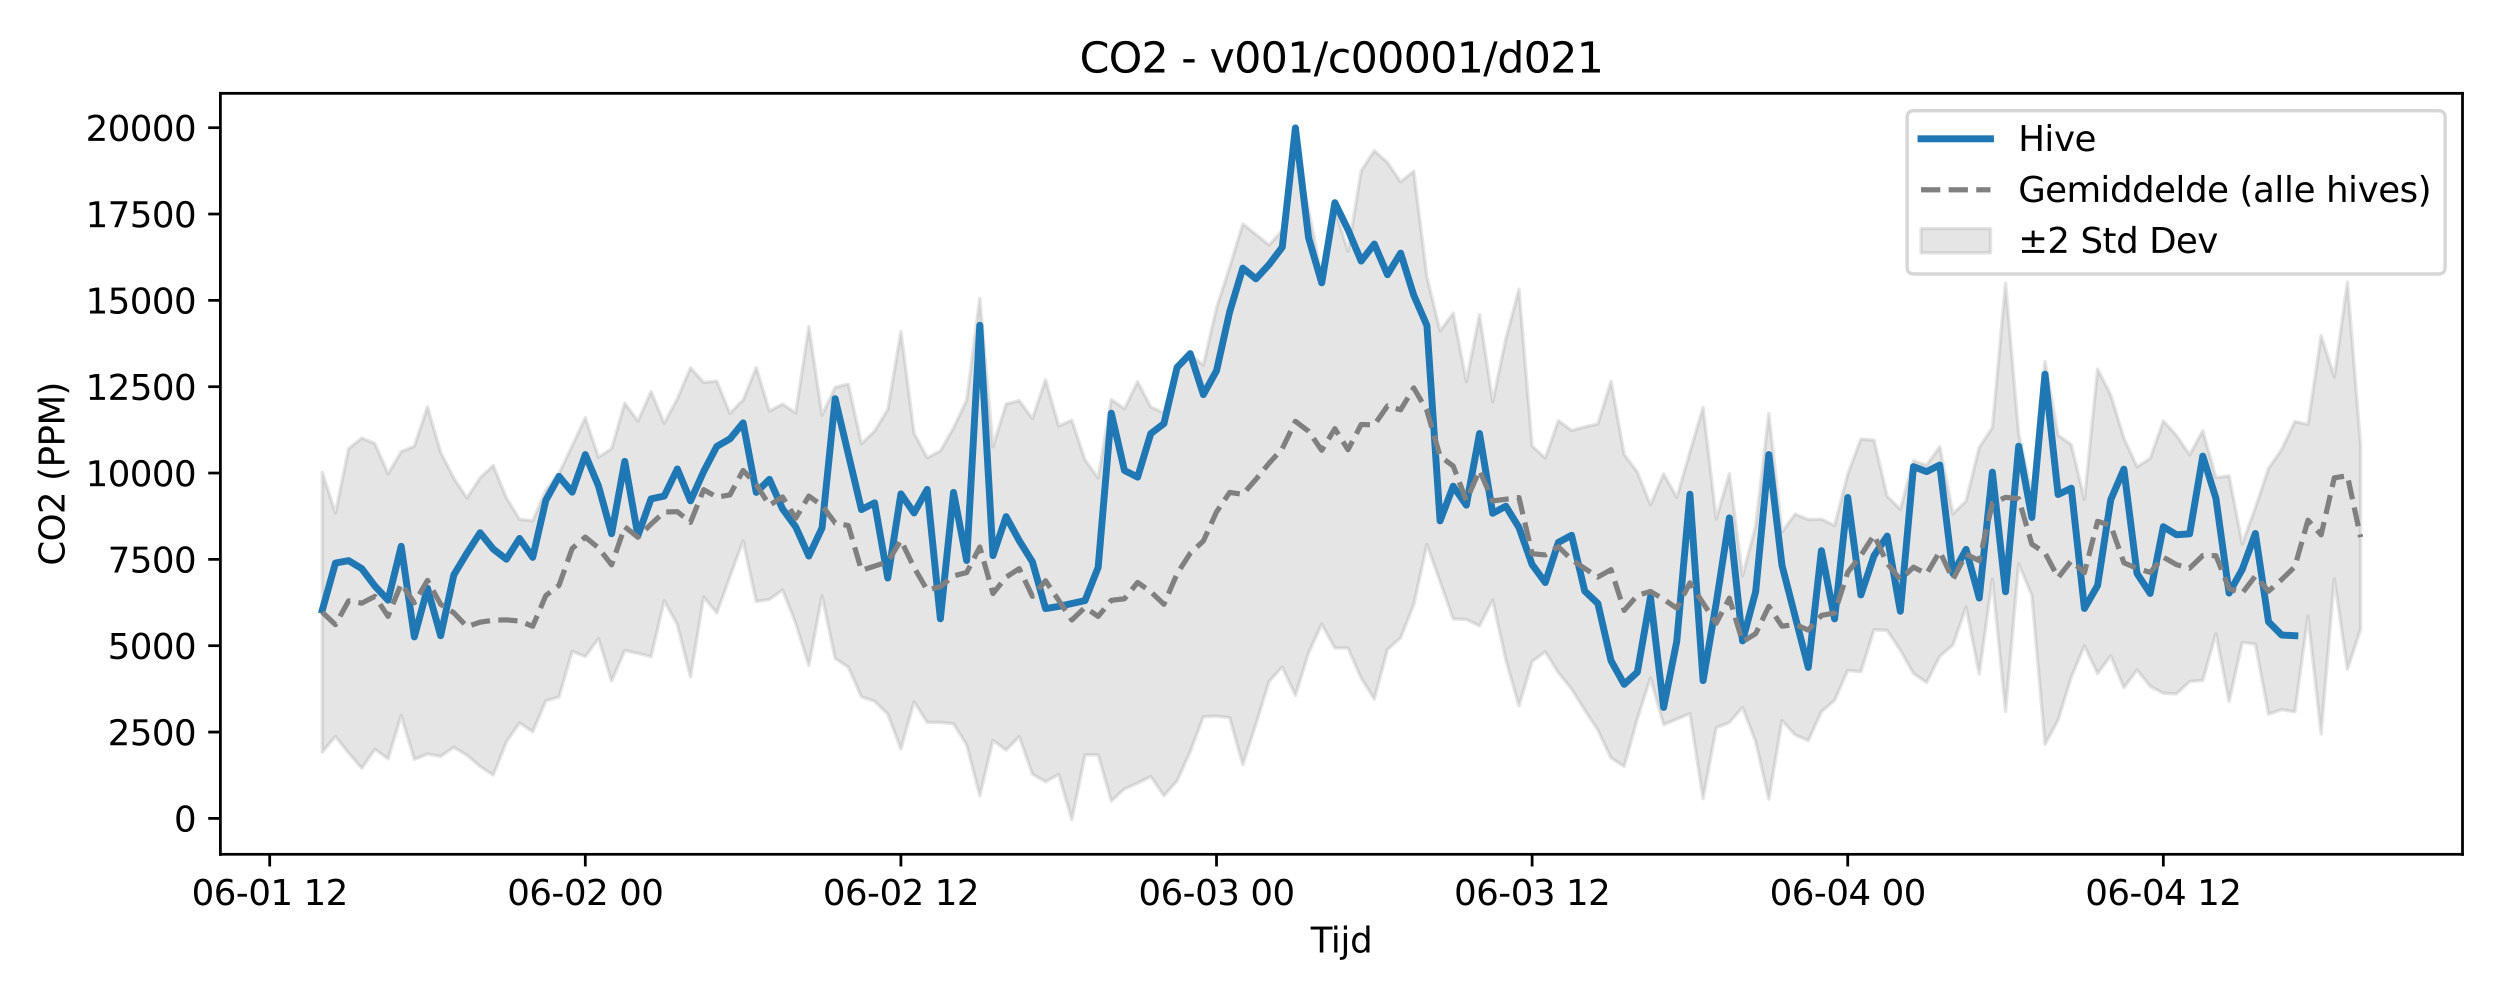 <?xml version="1.0" encoding="utf-8" standalone="no"?>
<!DOCTYPE svg PUBLIC "-//W3C//DTD SVG 1.1//EN"
  "http://www.w3.org/Graphics/SVG/1.1/DTD/svg11.dtd">
<svg xmlns:xlink="http://www.w3.org/1999/xlink" width="720pt" height="288pt" viewBox="0 0 720 288" xmlns="http://www.w3.org/2000/svg" version="1.1">
 <defs>
  <style type="text/css">*{stroke-linejoin: round; stroke-linecap: butt}</style>
 </defs>
 <g id="figure_1">
  <g id="patch_1">
   <path d="M 0 288 
L 720 288 
L 720 0 
L 0 0 
z
" style="fill: #ffffff"/>
  </g>
  <g id="axes_1">
   <g id="patch_2">
    <path d="M 63.47 246.04 
L 709.2 246.04 
L 709.2 26.88 
L 63.47 26.88 
z
" style="fill: #ffffff"/>
   </g>
   <g id="FillBetweenPolyCollection_1">
    <defs>
     <path id="ma0ffe76c11" d="M 92.821 -151.961 
L 92.821 -71.397 
L 96.609 -75.898 
L 100.396 -71.142 
L 104.183 -66.724 
L 107.97 -72.209 
L 111.758 -69.462 
L 115.545 -81.914 
L 119.332 -69.297 
L 123.12 -70.855 
L 126.907 -70.158 
L 130.694 -72.765 
L 134.481 -70.497 
L 138.269 -67.267 
L 142.056 -64.779 
L 145.843 -74.324 
L 149.63 -79.817 
L 153.418 -77.242 
L 157.205 -86.168 
L 160.992 -87.24 
L 164.78 -100.443 
L 168.567 -98.91 
L 172.354 -104.083 
L 176.141 -91.863 
L 179.929 -100.65 
L 183.716 -99.838 
L 187.503 -98.889 
L 191.29 -114.967 
L 195.078 -108.079 
L 198.865 -93.051 
L 202.652 -116.048 
L 206.44 -111.452 
L 210.227 -121.946 
L 214.014 -132.221 
L 217.801 -114.785 
L 221.589 -115.34 
L 225.376 -118.116 
L 229.163 -108.481 
L 232.95 -96.295 
L 236.738 -116.416 
L 240.525 -98.344 
L 244.312 -95.873 
L 248.1 -87.3 
L 251.887 -86.034 
L 255.674 -82.341 
L 259.461 -72.299 
L 263.249 -85.9 
L 267.036 -79.968 
L 270.823 -79.944 
L 274.61 -79.55 
L 278.398 -73.459 
L 282.185 -58.83 
L 285.972 -74.75 
L 289.76 -71.967 
L 293.547 -75.853 
L 297.334 -65.052 
L 301.121 -62.847 
L 304.909 -64.97 
L 308.696 -51.922 
L 312.483 -70.593 
L 316.27 -70.582 
L 320.058 -57.301 
L 323.845 -60.8 
L 327.632 -62.443 
L 331.42 -64.38 
L 335.207 -58.839 
L 338.994 -63.106 
L 342.781 -71.505 
L 346.569 -81.553 
L 350.356 -81.762 
L 354.143 -81.31 
L 357.93 -67.755 
L 361.718 -79.455 
L 365.505 -91.754 
L 369.292 -95.891 
L 373.08 -87.722 
L 376.867 -99.957 
L 380.654 -108.233 
L 384.441 -101.363 
L 388.229 -101.342 
L 392.016 -92.684 
L 395.803 -86.697 
L 399.59 -100.947 
L 403.378 -104.306 
L 407.165 -113.845 
L 410.952 -131.186 
L 414.74 -120.507 
L 418.527 -109.723 
L 422.314 -109.598 
L 426.101 -107.746 
L 429.889 -115.176 
L 433.676 -97.993 
L 437.463 -84.719 
L 441.25 -97.469 
L 445.038 -100.29 
L 448.825 -94.214 
L 452.612 -89.571 
L 456.4 -83.487 
L 460.187 -77.73 
L 463.974 -69.703 
L 467.761 -67.267 
L 471.549 -80.993 
L 475.336 -92.698 
L 479.123 -79.308 
L 482.91 -80.885 
L 486.698 -82.46 
L 490.485 -57.994 
L 494.272 -78.438 
L 498.06 -79.906 
L 501.847 -84.242 
L 505.634 -74.413 
L 509.421 -57.852 
L 513.209 -80.48 
L 516.996 -76.336 
L 520.783 -74.722 
L 524.57 -83.032 
L 528.358 -86.29 
L 532.145 -94.89 
L 535.932 -94.548 
L 539.72 -106.598 
L 543.507 -106.467 
L 547.294 -100.741 
L 551.081 -94.017 
L 554.869 -91.441 
L 558.656 -98.991 
L 562.443 -102.235 
L 566.23 -113.088 
L 570.018 -93.9 
L 573.805 -121.214 
L 577.592 -83.097 
L 581.38 -125.61 
L 585.167 -116.553 
L 588.954 -73.64 
L 592.741 -80.612 
L 596.529 -93.029 
L 600.316 -101.997 
L 604.103 -94.023 
L 607.89 -99.129 
L 611.678 -89.957 
L 615.465 -95.064 
L 619.252 -90.349 
L 623.04 -88.322 
L 626.827 -88.158 
L 630.614 -91.718 
L 634.401 -92.061 
L 638.189 -105.477 
L 641.976 -85.975 
L 645.763 -102.986 
L 649.55 -102.455 
L 653.338 -82.354 
L 657.125 -83.633 
L 660.912 -82.972 
L 664.7 -110.586 
L 668.487 -76.616 
L 672.274 -121.299 
L 676.061 -95.219 
L 679.849 -106.763 
L 679.849 -159.837 
L 679.849 -159.837 
L 676.061 -206.768 
L 672.274 -179.465 
L 668.487 -191.315 
L 664.7 -165.762 
L 660.912 -166.582 
L 657.125 -158.568 
L 653.338 -153.098 
L 649.55 -141.811 
L 645.763 -131.373 
L 641.976 -150.957 
L 638.189 -150.445 
L 634.401 -163.964 
L 630.614 -157.011 
L 626.827 -162.605 
L 623.04 -166.756 
L 619.252 -155.975 
L 615.465 -153.553 
L 611.678 -161.883 
L 607.89 -174.249 
L 604.103 -181.692 
L 600.316 -144.164 
L 596.529 -159.934 
L 592.741 -162.67 
L 588.954 -183.915 
L 585.167 -146.016 
L 581.38 -163.141 
L 577.592 -206.437 
L 573.805 -164.882 
L 570.018 -159.148 
L 566.23 -143.717 
L 562.443 -140.034 
L 558.656 -159.352 
L 554.869 -154.061 
L 551.081 -155.289 
L 547.294 -141.361 
L 543.507 -145.081 
L 539.72 -161.23 
L 535.932 -161.542 
L 532.145 -151.446 
L 528.358 -136.641 
L 524.57 -138.5 
L 520.783 -138.369 
L 516.996 -139.965 
L 513.209 -134.833 
L 509.421 -168.879 
L 505.634 -136.61 
L 501.847 -122.125 
L 498.06 -151.551 
L 494.272 -138.607 
L 490.485 -170.684 
L 486.698 -157.788 
L 482.91 -144.764 
L 479.123 -151.538 
L 475.336 -142.605 
L 471.549 -152.057 
L 467.761 -157.145 
L 463.974 -178.179 
L 460.187 -165.894 
L 456.4 -165.059 
L 452.612 -164.031 
L 448.825 -166.886 
L 445.038 -156.085 
L 441.25 -159.582 
L 437.463 -204.687 
L 433.676 -190.388 
L 429.889 -172.301 
L 426.101 -197.388 
L 422.314 -178.105 
L 418.527 -197.814 
L 414.74 -192.677 
L 410.952 -208.274 
L 407.165 -238.7 
L 403.378 -235.642 
L 399.59 -241.219 
L 395.803 -244.584 
L 392.016 -238.794 
L 388.229 -215.61 
L 384.441 -227.721 
L 380.654 -208.386 
L 376.867 -227.649 
L 373.08 -245.606 
L 369.292 -221.67 
L 365.505 -217.438 
L 361.718 -220.491 
L 357.93 -223.511 
L 354.143 -211.056 
L 350.356 -199.365 
L 346.569 -182.833 
L 342.781 -185.805 
L 338.994 -182.407 
L 335.207 -169.086 
L 331.42 -170.809 
L 327.632 -178.085 
L 323.845 -170.284 
L 320.058 -172.922 
L 316.27 -150.357 
L 312.483 -155.556 
L 308.696 -166.971 
L 304.909 -165.318 
L 301.121 -178.646 
L 297.334 -167.464 
L 293.547 -172.612 
L 289.76 -171.626 
L 285.972 -159.367 
L 282.185 -202.087 
L 278.398 -172.755 
L 274.61 -164.746 
L 270.823 -158.124 
L 267.036 -156.163 
L 263.249 -163.249 
L 259.461 -192.484 
L 255.674 -170.054 
L 251.887 -163.88 
L 248.1 -160.179 
L 244.312 -177.398 
L 240.525 -176.446 
L 236.738 -168.419 
L 232.95 -193.973 
L 229.163 -169.059 
L 225.376 -171.634 
L 221.589 -169.63 
L 217.801 -182.153 
L 214.014 -172.813 
L 210.227 -168.974 
L 206.44 -178.228 
L 202.652 -177.9 
L 198.865 -182.087 
L 195.078 -173.212 
L 191.29 -166.12 
L 187.503 -175.225 
L 183.716 -166.739 
L 179.929 -171.931 
L 176.141 -158.77 
L 172.354 -156.348 
L 168.567 -167.714 
L 164.78 -159.605 
L 160.992 -151.603 
L 157.205 -146.786 
L 153.418 -138.024 
L 149.63 -138.442 
L 145.843 -144.632 
L 142.056 -153.957 
L 138.269 -150.373 
L 134.481 -144.553 
L 130.694 -150.299 
L 126.907 -157.76 
L 123.12 -170.825 
L 119.332 -159.513 
L 115.545 -157.93 
L 111.758 -151.538 
L 107.97 -160.269 
L 104.183 -161.853 
L 100.396 -158.771 
L 96.609 -140.289 
L 92.821 -151.961 
z
" style="stroke: #808080; stroke-opacity: 0.2"/>
    </defs>
    <g clip-path="url(#pcea29f4a1c)">
     <use xlink:href="#ma0ffe76c11" x="0" y="288" style="fill: #808080; fill-opacity: 0.2; stroke: #808080; stroke-opacity: 0.2"/>
    </g>
   </g>
   <g id="matplotlib.axis_1">
    <g id="xtick_1">
     <g id="line2d_1">
      <defs>
       <path id="m827a735cc2" d="M 0 0 
L 0 3.5 
" style="stroke: #000000; stroke-width: 0.8"/>
      </defs>
      <g>
       <use xlink:href="#m827a735cc2" x="77.672" y="246.04" style="stroke: #000000; stroke-width: 0.8"/>
      </g>
     </g>
     <g id="text_1">
      <!-- 06-01 12 -->
      <g transform="translate(55.192 260.638) scale(0.1 -0.1)">
       <defs>
        <path id="DejaVuSans-30" d="M 2034 4250 
Q 1547 4250 1301 3770 
Q 1056 3291 1056 2328 
Q 1056 1369 1301 889 
Q 1547 409 2034 409 
Q 2525 409 2770 889 
Q 3016 1369 3016 2328 
Q 3016 3291 2770 3770 
Q 2525 4250 2034 4250 
z
M 2034 4750 
Q 2819 4750 3233 4129 
Q 3647 3509 3647 2328 
Q 3647 1150 3233 529 
Q 2819 -91 2034 -91 
Q 1250 -91 836 529 
Q 422 1150 422 2328 
Q 422 3509 836 4129 
Q 1250 4750 2034 4750 
z
" transform="scale(0.016)"/>
        <path id="DejaVuSans-36" d="M 2113 2584 
Q 1688 2584 1439 2293 
Q 1191 2003 1191 1497 
Q 1191 994 1439 701 
Q 1688 409 2113 409 
Q 2538 409 2786 701 
Q 3034 994 3034 1497 
Q 3034 2003 2786 2293 
Q 2538 2584 2113 2584 
z
M 3366 4563 
L 3366 3988 
Q 3128 4100 2886 4159 
Q 2644 4219 2406 4219 
Q 1781 4219 1451 3797 
Q 1122 3375 1075 2522 
Q 1259 2794 1537 2939 
Q 1816 3084 2150 3084 
Q 2853 3084 3261 2657 
Q 3669 2231 3669 1497 
Q 3669 778 3244 343 
Q 2819 -91 2113 -91 
Q 1303 -91 875 529 
Q 447 1150 447 2328 
Q 447 3434 972 4092 
Q 1497 4750 2381 4750 
Q 2619 4750 2861 4703 
Q 3103 4656 3366 4563 
z
" transform="scale(0.016)"/>
        <path id="DejaVuSans-2d" d="M 313 2009 
L 1997 2009 
L 1997 1497 
L 313 1497 
L 313 2009 
z
" transform="scale(0.016)"/>
        <path id="DejaVuSans-31" d="M 794 531 
L 1825 531 
L 1825 4091 
L 703 3866 
L 703 4441 
L 1819 4666 
L 2450 4666 
L 2450 531 
L 3481 531 
L 3481 0 
L 794 0 
L 794 531 
z
" transform="scale(0.016)"/>
        <path id="DejaVuSans-20" transform="scale(0.016)"/>
        <path id="DejaVuSans-32" d="M 1228 531 
L 3431 531 
L 3431 0 
L 469 0 
L 469 531 
Q 828 903 1448 1529 
Q 2069 2156 2228 2338 
Q 2531 2678 2651 2914 
Q 2772 3150 2772 3378 
Q 2772 3750 2511 3984 
Q 2250 4219 1831 4219 
Q 1534 4219 1204 4116 
Q 875 4013 500 3803 
L 500 4441 
Q 881 4594 1212 4672 
Q 1544 4750 1819 4750 
Q 2544 4750 2975 4387 
Q 3406 4025 3406 3419 
Q 3406 3131 3298 2873 
Q 3191 2616 2906 2266 
Q 2828 2175 2409 1742 
Q 1991 1309 1228 531 
z
" transform="scale(0.016)"/>
       </defs>
       <use xlink:href="#DejaVuSans-30"/>
       <use xlink:href="#DejaVuSans-36" transform="translate(63.623 0)"/>
       <use xlink:href="#DejaVuSans-2d" transform="translate(127.246 0)"/>
       <use xlink:href="#DejaVuSans-30" transform="translate(163.33 0)"/>
       <use xlink:href="#DejaVuSans-31" transform="translate(226.953 0)"/>
       <use xlink:href="#DejaVuSans-20" transform="translate(290.576 0)"/>
       <use xlink:href="#DejaVuSans-31" transform="translate(322.363 0)"/>
       <use xlink:href="#DejaVuSans-32" transform="translate(385.986 0)"/>
      </g>
     </g>
    </g>
    <g id="xtick_2">
     <g id="line2d_2">
      <g>
       <use xlink:href="#m827a735cc2" x="168.567" y="246.04" style="stroke: #000000; stroke-width: 0.8"/>
      </g>
     </g>
     <g id="text_2">
      <!-- 06-02 00 -->
      <g transform="translate(146.086 260.638) scale(0.1 -0.1)">
       <use xlink:href="#DejaVuSans-30"/>
       <use xlink:href="#DejaVuSans-36" transform="translate(63.623 0)"/>
       <use xlink:href="#DejaVuSans-2d" transform="translate(127.246 0)"/>
       <use xlink:href="#DejaVuSans-30" transform="translate(163.33 0)"/>
       <use xlink:href="#DejaVuSans-32" transform="translate(226.953 0)"/>
       <use xlink:href="#DejaVuSans-20" transform="translate(290.576 0)"/>
       <use xlink:href="#DejaVuSans-30" transform="translate(322.363 0)"/>
       <use xlink:href="#DejaVuSans-30" transform="translate(385.986 0)"/>
      </g>
     </g>
    </g>
    <g id="xtick_3">
     <g id="line2d_3">
      <g>
       <use xlink:href="#m827a735cc2" x="259.461" y="246.04" style="stroke: #000000; stroke-width: 0.8"/>
      </g>
     </g>
     <g id="text_3">
      <!-- 06-02 12 -->
      <g transform="translate(236.981 260.638) scale(0.1 -0.1)">
       <use xlink:href="#DejaVuSans-30"/>
       <use xlink:href="#DejaVuSans-36" transform="translate(63.623 0)"/>
       <use xlink:href="#DejaVuSans-2d" transform="translate(127.246 0)"/>
       <use xlink:href="#DejaVuSans-30" transform="translate(163.33 0)"/>
       <use xlink:href="#DejaVuSans-32" transform="translate(226.953 0)"/>
       <use xlink:href="#DejaVuSans-20" transform="translate(290.576 0)"/>
       <use xlink:href="#DejaVuSans-31" transform="translate(322.363 0)"/>
       <use xlink:href="#DejaVuSans-32" transform="translate(385.986 0)"/>
      </g>
     </g>
    </g>
    <g id="xtick_4">
     <g id="line2d_4">
      <g>
       <use xlink:href="#m827a735cc2" x="350.356" y="246.04" style="stroke: #000000; stroke-width: 0.8"/>
      </g>
     </g>
     <g id="text_4">
      <!-- 06-03 00 -->
      <g transform="translate(327.875 260.638) scale(0.1 -0.1)">
       <defs>
        <path id="DejaVuSans-33" d="M 2597 2516 
Q 3050 2419 3304 2112 
Q 3559 1806 3559 1356 
Q 3559 666 3084 287 
Q 2609 -91 1734 -91 
Q 1441 -91 1130 -33 
Q 819 25 488 141 
L 488 750 
Q 750 597 1062 519 
Q 1375 441 1716 441 
Q 2309 441 2620 675 
Q 2931 909 2931 1356 
Q 2931 1769 2642 2001 
Q 2353 2234 1838 2234 
L 1294 2234 
L 1294 2753 
L 1863 2753 
Q 2328 2753 2575 2939 
Q 2822 3125 2822 3475 
Q 2822 3834 2567 4026 
Q 2313 4219 1838 4219 
Q 1578 4219 1281 4162 
Q 984 4106 628 3988 
L 628 4550 
Q 988 4650 1302 4700 
Q 1616 4750 1894 4750 
Q 2613 4750 3031 4423 
Q 3450 4097 3450 3541 
Q 3450 3153 3228 2886 
Q 3006 2619 2597 2516 
z
" transform="scale(0.016)"/>
       </defs>
       <use xlink:href="#DejaVuSans-30"/>
       <use xlink:href="#DejaVuSans-36" transform="translate(63.623 0)"/>
       <use xlink:href="#DejaVuSans-2d" transform="translate(127.246 0)"/>
       <use xlink:href="#DejaVuSans-30" transform="translate(163.33 0)"/>
       <use xlink:href="#DejaVuSans-33" transform="translate(226.953 0)"/>
       <use xlink:href="#DejaVuSans-20" transform="translate(290.576 0)"/>
       <use xlink:href="#DejaVuSans-30" transform="translate(322.363 0)"/>
       <use xlink:href="#DejaVuSans-30" transform="translate(385.986 0)"/>
      </g>
     </g>
    </g>
    <g id="xtick_5">
     <g id="line2d_5">
      <g>
       <use xlink:href="#m827a735cc2" x="441.25" y="246.04" style="stroke: #000000; stroke-width: 0.8"/>
      </g>
     </g>
     <g id="text_5">
      <!-- 06-03 12 -->
      <g transform="translate(418.77 260.638) scale(0.1 -0.1)">
       <use xlink:href="#DejaVuSans-30"/>
       <use xlink:href="#DejaVuSans-36" transform="translate(63.623 0)"/>
       <use xlink:href="#DejaVuSans-2d" transform="translate(127.246 0)"/>
       <use xlink:href="#DejaVuSans-30" transform="translate(163.33 0)"/>
       <use xlink:href="#DejaVuSans-33" transform="translate(226.953 0)"/>
       <use xlink:href="#DejaVuSans-20" transform="translate(290.576 0)"/>
       <use xlink:href="#DejaVuSans-31" transform="translate(322.363 0)"/>
       <use xlink:href="#DejaVuSans-32" transform="translate(385.986 0)"/>
      </g>
     </g>
    </g>
    <g id="xtick_6">
     <g id="line2d_6">
      <g>
       <use xlink:href="#m827a735cc2" x="532.145" y="246.04" style="stroke: #000000; stroke-width: 0.8"/>
      </g>
     </g>
     <g id="text_6">
      <!-- 06-04 00 -->
      <g transform="translate(509.665 260.638) scale(0.1 -0.1)">
       <defs>
        <path id="DejaVuSans-34" d="M 2419 4116 
L 825 1625 
L 2419 1625 
L 2419 4116 
z
M 2253 4666 
L 3047 4666 
L 3047 1625 
L 3713 1625 
L 3713 1100 
L 3047 1100 
L 3047 0 
L 2419 0 
L 2419 1100 
L 313 1100 
L 313 1709 
L 2253 4666 
z
" transform="scale(0.016)"/>
       </defs>
       <use xlink:href="#DejaVuSans-30"/>
       <use xlink:href="#DejaVuSans-36" transform="translate(63.623 0)"/>
       <use xlink:href="#DejaVuSans-2d" transform="translate(127.246 0)"/>
       <use xlink:href="#DejaVuSans-30" transform="translate(163.33 0)"/>
       <use xlink:href="#DejaVuSans-34" transform="translate(226.953 0)"/>
       <use xlink:href="#DejaVuSans-20" transform="translate(290.576 0)"/>
       <use xlink:href="#DejaVuSans-30" transform="translate(322.363 0)"/>
       <use xlink:href="#DejaVuSans-30" transform="translate(385.986 0)"/>
      </g>
     </g>
    </g>
    <g id="xtick_7">
     <g id="line2d_7">
      <g>
       <use xlink:href="#m827a735cc2" x="623.04" y="246.04" style="stroke: #000000; stroke-width: 0.8"/>
      </g>
     </g>
     <g id="text_7">
      <!-- 06-04 12 -->
      <g transform="translate(600.559 260.638) scale(0.1 -0.1)">
       <use xlink:href="#DejaVuSans-30"/>
       <use xlink:href="#DejaVuSans-36" transform="translate(63.623 0)"/>
       <use xlink:href="#DejaVuSans-2d" transform="translate(127.246 0)"/>
       <use xlink:href="#DejaVuSans-30" transform="translate(163.33 0)"/>
       <use xlink:href="#DejaVuSans-34" transform="translate(226.953 0)"/>
       <use xlink:href="#DejaVuSans-20" transform="translate(290.576 0)"/>
       <use xlink:href="#DejaVuSans-31" transform="translate(322.363 0)"/>
       <use xlink:href="#DejaVuSans-32" transform="translate(385.986 0)"/>
      </g>
     </g>
    </g>
    <g id="text_8">
     <!-- Tijd -->
     <g transform="translate(377.485 274.317) scale(0.1 -0.1)">
      <defs>
       <path id="DejaVuSans-54" d="M -19 4666 
L 3928 4666 
L 3928 4134 
L 2272 4134 
L 2272 0 
L 1638 0 
L 1638 4134 
L -19 4134 
L -19 4666 
z
" transform="scale(0.016)"/>
       <path id="DejaVuSans-69" d="M 603 3500 
L 1178 3500 
L 1178 0 
L 603 0 
L 603 3500 
z
M 603 4863 
L 1178 4863 
L 1178 4134 
L 603 4134 
L 603 4863 
z
" transform="scale(0.016)"/>
       <path id="DejaVuSans-6a" d="M 603 3500 
L 1178 3500 
L 1178 -63 
Q 1178 -731 923 -1031 
Q 669 -1331 103 -1331 
L -116 -1331 
L -116 -844 
L 38 -844 
Q 366 -844 484 -692 
Q 603 -541 603 -63 
L 603 3500 
z
M 603 4863 
L 1178 4863 
L 1178 4134 
L 603 4134 
L 603 4863 
z
" transform="scale(0.016)"/>
       <path id="DejaVuSans-64" d="M 2906 2969 
L 2906 4863 
L 3481 4863 
L 3481 0 
L 2906 0 
L 2906 525 
Q 2725 213 2448 61 
Q 2172 -91 1784 -91 
Q 1150 -91 751 415 
Q 353 922 353 1747 
Q 353 2572 751 3078 
Q 1150 3584 1784 3584 
Q 2172 3584 2448 3432 
Q 2725 3281 2906 2969 
z
M 947 1747 
Q 947 1113 1208 752 
Q 1469 391 1925 391 
Q 2381 391 2643 752 
Q 2906 1113 2906 1747 
Q 2906 2381 2643 2742 
Q 2381 3103 1925 3103 
Q 1469 3103 1208 2742 
Q 947 2381 947 1747 
z
" transform="scale(0.016)"/>
      </defs>
      <use xlink:href="#DejaVuSans-54"/>
      <use xlink:href="#DejaVuSans-69" transform="translate(57.959 0)"/>
      <use xlink:href="#DejaVuSans-6a" transform="translate(85.742 0)"/>
      <use xlink:href="#DejaVuSans-64" transform="translate(113.525 0)"/>
     </g>
    </g>
   </g>
   <g id="matplotlib.axis_2">
    <g id="ytick_1">
     <g id="line2d_8">
      <defs>
       <path id="mcb3a61d12b" d="M 0 0 
L -3.5 0 
" style="stroke: #000000; stroke-width: 0.8"/>
      </defs>
      <g>
       <use xlink:href="#mcb3a61d12b" x="63.47" y="235.693" style="stroke: #000000; stroke-width: 0.8"/>
      </g>
     </g>
     <g id="text_9">
      <!-- 0 -->
      <g transform="translate(50.108 239.492) scale(0.1 -0.1)">
       <use xlink:href="#DejaVuSans-30"/>
      </g>
     </g>
    </g>
    <g id="ytick_2">
     <g id="line2d_9">
      <g>
       <use xlink:href="#mcb3a61d12b" x="63.47" y="210.828" style="stroke: #000000; stroke-width: 0.8"/>
      </g>
     </g>
     <g id="text_10">
      <!-- 2500 -->
      <g transform="translate(31.02 214.627) scale(0.1 -0.1)">
       <defs>
        <path id="DejaVuSans-35" d="M 691 4666 
L 3169 4666 
L 3169 4134 
L 1269 4134 
L 1269 2991 
Q 1406 3038 1543 3061 
Q 1681 3084 1819 3084 
Q 2600 3084 3056 2656 
Q 3513 2228 3513 1497 
Q 3513 744 3044 326 
Q 2575 -91 1722 -91 
Q 1428 -91 1123 -41 
Q 819 9 494 109 
L 494 744 
Q 775 591 1075 516 
Q 1375 441 1709 441 
Q 2250 441 2565 725 
Q 2881 1009 2881 1497 
Q 2881 1984 2565 2268 
Q 2250 2553 1709 2553 
Q 1456 2553 1204 2497 
Q 953 2441 691 2322 
L 691 4666 
z
" transform="scale(0.016)"/>
       </defs>
       <use xlink:href="#DejaVuSans-32"/>
       <use xlink:href="#DejaVuSans-35" transform="translate(63.623 0)"/>
       <use xlink:href="#DejaVuSans-30" transform="translate(127.246 0)"/>
       <use xlink:href="#DejaVuSans-30" transform="translate(190.869 0)"/>
      </g>
     </g>
    </g>
    <g id="ytick_3">
     <g id="line2d_10">
      <g>
       <use xlink:href="#mcb3a61d12b" x="63.47" y="185.963" style="stroke: #000000; stroke-width: 0.8"/>
      </g>
     </g>
     <g id="text_11">
      <!-- 5000 -->
      <g transform="translate(31.02 189.763) scale(0.1 -0.1)">
       <use xlink:href="#DejaVuSans-35"/>
       <use xlink:href="#DejaVuSans-30" transform="translate(63.623 0)"/>
       <use xlink:href="#DejaVuSans-30" transform="translate(127.246 0)"/>
       <use xlink:href="#DejaVuSans-30" transform="translate(190.869 0)"/>
      </g>
     </g>
    </g>
    <g id="ytick_4">
     <g id="line2d_11">
      <g>
       <use xlink:href="#mcb3a61d12b" x="63.47" y="161.099" style="stroke: #000000; stroke-width: 0.8"/>
      </g>
     </g>
     <g id="text_12">
      <!-- 7500 -->
      <g transform="translate(31.02 164.898) scale(0.1 -0.1)">
       <defs>
        <path id="DejaVuSans-37" d="M 525 4666 
L 3525 4666 
L 3525 4397 
L 1831 0 
L 1172 0 
L 2766 4134 
L 525 4134 
L 525 4666 
z
" transform="scale(0.016)"/>
       </defs>
       <use xlink:href="#DejaVuSans-37"/>
       <use xlink:href="#DejaVuSans-35" transform="translate(63.623 0)"/>
       <use xlink:href="#DejaVuSans-30" transform="translate(127.246 0)"/>
       <use xlink:href="#DejaVuSans-30" transform="translate(190.869 0)"/>
      </g>
     </g>
    </g>
    <g id="ytick_5">
     <g id="line2d_12">
      <g>
       <use xlink:href="#mcb3a61d12b" x="63.47" y="136.234" style="stroke: #000000; stroke-width: 0.8"/>
      </g>
     </g>
     <g id="text_13">
      <!-- 10000 -->
      <g transform="translate(24.657 140.033) scale(0.1 -0.1)">
       <use xlink:href="#DejaVuSans-31"/>
       <use xlink:href="#DejaVuSans-30" transform="translate(63.623 0)"/>
       <use xlink:href="#DejaVuSans-30" transform="translate(127.246 0)"/>
       <use xlink:href="#DejaVuSans-30" transform="translate(190.869 0)"/>
       <use xlink:href="#DejaVuSans-30" transform="translate(254.492 0)"/>
      </g>
     </g>
    </g>
    <g id="ytick_6">
     <g id="line2d_13">
      <g>
       <use xlink:href="#mcb3a61d12b" x="63.47" y="111.369" style="stroke: #000000; stroke-width: 0.8"/>
      </g>
     </g>
     <g id="text_14">
      <!-- 12500 -->
      <g transform="translate(24.657 115.169) scale(0.1 -0.1)">
       <use xlink:href="#DejaVuSans-31"/>
       <use xlink:href="#DejaVuSans-32" transform="translate(63.623 0)"/>
       <use xlink:href="#DejaVuSans-35" transform="translate(127.246 0)"/>
       <use xlink:href="#DejaVuSans-30" transform="translate(190.869 0)"/>
       <use xlink:href="#DejaVuSans-30" transform="translate(254.492 0)"/>
      </g>
     </g>
    </g>
    <g id="ytick_7">
     <g id="line2d_14">
      <g>
       <use xlink:href="#mcb3a61d12b" x="63.47" y="86.505" style="stroke: #000000; stroke-width: 0.8"/>
      </g>
     </g>
     <g id="text_15">
      <!-- 15000 -->
      <g transform="translate(24.657 90.304) scale(0.1 -0.1)">
       <use xlink:href="#DejaVuSans-31"/>
       <use xlink:href="#DejaVuSans-35" transform="translate(63.623 0)"/>
       <use xlink:href="#DejaVuSans-30" transform="translate(127.246 0)"/>
       <use xlink:href="#DejaVuSans-30" transform="translate(190.869 0)"/>
       <use xlink:href="#DejaVuSans-30" transform="translate(254.492 0)"/>
      </g>
     </g>
    </g>
    <g id="ytick_8">
     <g id="line2d_15">
      <g>
       <use xlink:href="#mcb3a61d12b" x="63.47" y="61.64" style="stroke: #000000; stroke-width: 0.8"/>
      </g>
     </g>
     <g id="text_16">
      <!-- 17500 -->
      <g transform="translate(24.657 65.439) scale(0.1 -0.1)">
       <use xlink:href="#DejaVuSans-31"/>
       <use xlink:href="#DejaVuSans-37" transform="translate(63.623 0)"/>
       <use xlink:href="#DejaVuSans-35" transform="translate(127.246 0)"/>
       <use xlink:href="#DejaVuSans-30" transform="translate(190.869 0)"/>
       <use xlink:href="#DejaVuSans-30" transform="translate(254.492 0)"/>
      </g>
     </g>
    </g>
    <g id="ytick_9">
     <g id="line2d_16">
      <g>
       <use xlink:href="#mcb3a61d12b" x="63.47" y="36.776" style="stroke: #000000; stroke-width: 0.8"/>
      </g>
     </g>
     <g id="text_17">
      <!-- 20000 -->
      <g transform="translate(24.657 40.575) scale(0.1 -0.1)">
       <use xlink:href="#DejaVuSans-32"/>
       <use xlink:href="#DejaVuSans-30" transform="translate(63.623 0)"/>
       <use xlink:href="#DejaVuSans-30" transform="translate(127.246 0)"/>
       <use xlink:href="#DejaVuSans-30" transform="translate(190.869 0)"/>
       <use xlink:href="#DejaVuSans-30" transform="translate(254.492 0)"/>
      </g>
     </g>
    </g>
    <g id="text_18">
     <!-- CO2 (PPM) -->
     <g transform="translate(18.578 162.903) rotate(-90) scale(0.1 -0.1)">
      <defs>
       <path id="DejaVuSans-43" d="M 4122 4306 
L 4122 3641 
Q 3803 3938 3442 4084 
Q 3081 4231 2675 4231 
Q 1875 4231 1450 3742 
Q 1025 3253 1025 2328 
Q 1025 1406 1450 917 
Q 1875 428 2675 428 
Q 3081 428 3442 575 
Q 3803 722 4122 1019 
L 4122 359 
Q 3791 134 3420 21 
Q 3050 -91 2638 -91 
Q 1578 -91 968 557 
Q 359 1206 359 2328 
Q 359 3453 968 4101 
Q 1578 4750 2638 4750 
Q 3056 4750 3426 4639 
Q 3797 4528 4122 4306 
z
" transform="scale(0.016)"/>
       <path id="DejaVuSans-4f" d="M 2522 4238 
Q 1834 4238 1429 3725 
Q 1025 3213 1025 2328 
Q 1025 1447 1429 934 
Q 1834 422 2522 422 
Q 3209 422 3611 934 
Q 4013 1447 4013 2328 
Q 4013 3213 3611 3725 
Q 3209 4238 2522 4238 
z
M 2522 4750 
Q 3503 4750 4090 4092 
Q 4678 3434 4678 2328 
Q 4678 1225 4090 567 
Q 3503 -91 2522 -91 
Q 1538 -91 948 565 
Q 359 1222 359 2328 
Q 359 3434 948 4092 
Q 1538 4750 2522 4750 
z
" transform="scale(0.016)"/>
       <path id="DejaVuSans-28" d="M 1984 4856 
Q 1566 4138 1362 3434 
Q 1159 2731 1159 2009 
Q 1159 1288 1364 580 
Q 1569 -128 1984 -844 
L 1484 -844 
Q 1016 -109 783 600 
Q 550 1309 550 2009 
Q 550 2706 781 3412 
Q 1013 4119 1484 4856 
L 1984 4856 
z
" transform="scale(0.016)"/>
       <path id="DejaVuSans-50" d="M 1259 4147 
L 1259 2394 
L 2053 2394 
Q 2494 2394 2734 2622 
Q 2975 2850 2975 3272 
Q 2975 3691 2734 3919 
Q 2494 4147 2053 4147 
L 1259 4147 
z
M 628 4666 
L 2053 4666 
Q 2838 4666 3239 4311 
Q 3641 3956 3641 3272 
Q 3641 2581 3239 2228 
Q 2838 1875 2053 1875 
L 1259 1875 
L 1259 0 
L 628 0 
L 628 4666 
z
" transform="scale(0.016)"/>
       <path id="DejaVuSans-4d" d="M 628 4666 
L 1569 4666 
L 2759 1491 
L 3956 4666 
L 4897 4666 
L 4897 0 
L 4281 0 
L 4281 4097 
L 3078 897 
L 2444 897 
L 1241 4097 
L 1241 0 
L 628 0 
L 628 4666 
z
" transform="scale(0.016)"/>
       <path id="DejaVuSans-29" d="M 513 4856 
L 1013 4856 
Q 1481 4119 1714 3412 
Q 1947 2706 1947 2009 
Q 1947 1309 1714 600 
Q 1481 -109 1013 -844 
L 513 -844 
Q 928 -128 1133 580 
Q 1338 1288 1338 2009 
Q 1338 2731 1133 3434 
Q 928 4138 513 4856 
z
" transform="scale(0.016)"/>
      </defs>
      <use xlink:href="#DejaVuSans-43"/>
      <use xlink:href="#DejaVuSans-4f" transform="translate(69.824 0)"/>
      <use xlink:href="#DejaVuSans-32" transform="translate(148.535 0)"/>
      <use xlink:href="#DejaVuSans-20" transform="translate(212.158 0)"/>
      <use xlink:href="#DejaVuSans-28" transform="translate(243.945 0)"/>
      <use xlink:href="#DejaVuSans-50" transform="translate(282.959 0)"/>
      <use xlink:href="#DejaVuSans-50" transform="translate(343.262 0)"/>
      <use xlink:href="#DejaVuSans-4d" transform="translate(403.564 0)"/>
      <use xlink:href="#DejaVuSans-29" transform="translate(489.844 0)"/>
     </g>
    </g>
   </g>
   <g id="line2d_17">
    <path d="M 92.821 175.719 
L 96.609 162.16 
L 100.396 161.46 
L 104.183 163.761 
L 107.97 168.787 
L 111.758 172.845 
L 115.545 157.336 
L 119.332 183.427 
L 123.12 169.42 
L 126.907 183.089 
L 130.694 165.588 
L 134.481 159.292 
L 138.269 153.43 
L 142.056 158.135 
L 145.843 161.046 
L 149.63 155.075 
L 153.418 160.515 
L 157.205 144.085 
L 160.992 137.199 
L 164.78 141.741 
L 168.567 130.936 
L 172.354 139.934 
L 176.141 153.709 
L 179.929 132.866 
L 183.716 154.259 
L 187.503 143.674 
L 191.29 142.868 
L 195.078 135.067 
L 198.865 144.237 
L 202.652 135.81 
L 206.44 128.563 
L 210.227 126.388 
L 214.014 121.789 
L 217.801 141.804 
L 221.589 138.054 
L 225.376 146.561 
L 229.163 151.736 
L 232.95 160.144 
L 236.738 152.065 
L 240.525 114.836 
L 248.1 146.757 
L 251.887 144.827 
L 255.674 166.466 
L 259.461 142.245 
L 263.249 147.725 
L 267.036 140.952 
L 270.823 178.206 
L 274.61 141.814 
L 278.398 161.43 
L 282.185 93.676 
L 285.972 160.005 
L 289.76 148.789 
L 293.547 155.725 
L 297.334 161.805 
L 301.121 175.265 
L 304.909 174.648 
L 312.483 172.974 
L 316.27 163.409 
L 320.058 119.001 
L 323.845 135.495 
L 327.632 137.418 
L 331.42 124.883 
L 335.207 122.002 
L 338.994 105.823 
L 342.781 101.851 
L 346.569 113.644 
L 350.356 106.774 
L 354.143 89.82 
L 357.93 77.222 
L 361.718 80.302 
L 365.505 76.181 
L 369.292 71.185 
L 373.08 36.842 
L 376.867 68.483 
L 380.654 81.456 
L 384.441 58.378 
L 388.229 66.151 
L 392.016 75.186 
L 395.803 70.28 
L 399.59 79.105 
L 403.378 72.899 
L 407.165 85.046 
L 410.952 93.76 
L 414.74 150.009 
L 418.527 140.037 
L 422.314 145.487 
L 426.101 124.856 
L 429.889 147.828 
L 433.676 145.785 
L 437.463 151.915 
L 441.25 162.591 
L 445.038 167.762 
L 448.825 156.2 
L 452.612 154.166 
L 456.4 170.219 
L 460.187 173.8 
L 463.974 190.28 
L 467.761 197.083 
L 471.549 193.597 
L 475.336 171.973 
L 479.123 203.737 
L 482.91 184.66 
L 486.698 142.341 
L 490.485 196.019 
L 494.272 173.7 
L 498.06 149.164 
L 501.847 184.584 
L 505.634 170.391 
L 509.421 130.913 
L 513.209 162.816 
L 520.783 192.219 
L 524.57 158.589 
L 528.358 178.235 
L 532.145 143.276 
L 535.932 171.336 
L 539.72 160.028 
L 543.507 154.402 
L 547.294 176.037 
L 551.081 134.399 
L 554.869 135.82 
L 558.656 133.93 
L 562.443 165.177 
L 566.23 158.234 
L 570.018 172.235 
L 573.805 135.985 
L 577.592 170.421 
L 581.38 128.509 
L 585.167 149.031 
L 588.954 107.769 
L 592.741 142.42 
L 596.529 140.604 
L 600.316 175.242 
L 604.103 168.638 
L 607.89 143.929 
L 611.678 135.123 
L 615.465 165.162 
L 619.252 170.912 
L 623.04 151.7 
L 626.827 154.001 
L 630.614 153.749 
L 634.401 131.361 
L 638.189 143.544 
L 641.976 170.809 
L 645.763 163.99 
L 649.55 153.644 
L 653.338 179.086 
L 657.125 182.89 
L 660.912 183.079 
L 660.912 183.079 
" clip-path="url(#pcea29f4a1c)" style="fill: none; stroke: #1f77b4; stroke-width: 2; stroke-linecap: square"/>
   </g>
   <g id="line2d_18">
    <path d="M 92.821 176.321 
L 96.609 179.906 
L 100.396 173.043 
L 104.183 173.712 
L 107.97 171.761 
L 111.758 177.5 
L 115.545 168.078 
L 119.332 173.595 
L 123.12 167.16 
L 126.907 174.041 
L 130.694 176.468 
L 134.481 180.475 
L 138.269 179.18 
L 142.056 178.632 
L 145.843 178.522 
L 149.63 178.871 
L 153.418 180.367 
L 157.205 171.523 
L 160.992 168.578 
L 164.78 157.976 
L 168.567 154.688 
L 172.354 157.785 
L 176.141 162.683 
L 179.929 151.71 
L 183.716 154.712 
L 187.503 150.943 
L 191.29 147.457 
L 195.078 147.355 
L 198.865 150.431 
L 202.652 141.026 
L 206.44 143.16 
L 210.227 142.54 
L 214.014 135.483 
L 217.801 139.531 
L 221.589 145.515 
L 225.376 143.125 
L 229.163 149.23 
L 232.95 142.866 
L 236.738 145.582 
L 240.525 150.605 
L 244.312 151.365 
L 248.1 164.26 
L 255.674 161.803 
L 259.461 155.608 
L 263.249 163.426 
L 267.036 169.934 
L 270.823 168.966 
L 274.61 165.852 
L 278.398 164.893 
L 282.185 157.542 
L 285.972 170.941 
L 289.76 166.204 
L 293.547 163.768 
L 297.334 171.742 
L 301.121 167.254 
L 308.696 178.554 
L 312.483 174.926 
L 316.27 177.53 
L 320.058 172.888 
L 323.845 172.458 
L 327.632 167.736 
L 331.42 170.406 
L 335.207 174.037 
L 338.994 165.244 
L 342.781 159.345 
L 346.569 155.807 
L 350.356 147.436 
L 354.143 141.817 
L 357.93 142.367 
L 361.718 138.027 
L 365.505 133.404 
L 369.292 129.219 
L 373.08 121.336 
L 376.867 124.197 
L 380.654 129.69 
L 384.441 123.458 
L 388.229 129.524 
L 392.016 122.261 
L 395.803 122.36 
L 399.59 116.917 
L 403.378 118.026 
L 407.165 111.727 
L 410.952 118.27 
L 414.74 131.408 
L 418.527 134.231 
L 422.314 144.149 
L 426.101 135.433 
L 429.889 144.262 
L 437.463 143.297 
L 441.25 159.474 
L 445.038 159.812 
L 448.825 157.45 
L 452.612 161.199 
L 460.187 166.188 
L 463.974 164.059 
L 467.761 175.794 
L 471.549 171.475 
L 475.336 170.348 
L 479.123 172.577 
L 482.91 175.175 
L 486.698 167.876 
L 494.272 179.478 
L 498.06 172.271 
L 501.847 184.817 
L 505.634 182.488 
L 509.421 174.634 
L 513.209 180.343 
L 516.996 179.849 
L 520.783 181.455 
L 524.57 177.234 
L 528.358 176.534 
L 532.145 164.832 
L 535.932 159.955 
L 539.72 154.086 
L 543.507 162.226 
L 547.294 166.949 
L 551.081 163.347 
L 554.869 165.249 
L 558.656 158.829 
L 562.443 166.866 
L 566.23 159.597 
L 570.018 161.476 
L 573.805 144.952 
L 577.592 143.233 
L 581.38 143.625 
L 585.167 156.715 
L 588.954 159.223 
L 592.741 166.359 
L 596.529 161.518 
L 600.316 164.919 
L 604.103 150.142 
L 607.89 151.311 
L 611.678 162.08 
L 615.465 163.692 
L 619.252 164.838 
L 623.04 160.461 
L 626.827 162.618 
L 630.614 163.635 
L 634.401 159.988 
L 638.189 160.039 
L 641.976 169.534 
L 645.763 170.82 
L 649.55 165.867 
L 653.338 170.274 
L 657.125 166.899 
L 660.912 163.223 
L 664.7 149.826 
L 668.487 154.035 
L 672.274 137.618 
L 676.061 137.007 
L 679.849 154.7 
L 679.849 154.7 
" clip-path="url(#pcea29f4a1c)" style="fill: none; stroke-dasharray: 5.55,2.4; stroke-dashoffset: 0; stroke: #808080; stroke-width: 1.5"/>
   </g>
   <g id="patch_3">
    <path d="M 63.47 246.04 
L 63.47 26.88 
" style="fill: none; stroke: #000000; stroke-width: 0.8; stroke-linejoin: miter; stroke-linecap: square"/>
   </g>
   <g id="patch_4">
    <path d="M 709.2 246.04 
L 709.2 26.88 
" style="fill: none; stroke: #000000; stroke-width: 0.8; stroke-linejoin: miter; stroke-linecap: square"/>
   </g>
   <g id="patch_5">
    <path d="M 63.47 246.04 
L 709.2 246.04 
" style="fill: none; stroke: #000000; stroke-width: 0.8; stroke-linejoin: miter; stroke-linecap: square"/>
   </g>
   <g id="patch_6">
    <path d="M 63.47 26.88 
L 709.2 26.88 
" style="fill: none; stroke: #000000; stroke-width: 0.8; stroke-linejoin: miter; stroke-linecap: square"/>
   </g>
   <g id="text_19">
    <!-- CO2 - v001/c00001/d021 -->
    <g transform="translate(310.932 20.88) scale(0.12 -0.12)">
     <defs>
      <path id="DejaVuSans-76" d="M 191 3500 
L 800 3500 
L 1894 563 
L 2988 3500 
L 3597 3500 
L 2284 0 
L 1503 0 
L 191 3500 
z
" transform="scale(0.016)"/>
      <path id="DejaVuSans-2f" d="M 1625 4666 
L 2156 4666 
L 531 -594 
L 0 -594 
L 1625 4666 
z
" transform="scale(0.016)"/>
      <path id="DejaVuSans-63" d="M 3122 3366 
L 3122 2828 
Q 2878 2963 2633 3030 
Q 2388 3097 2138 3097 
Q 1578 3097 1268 2742 
Q 959 2388 959 1747 
Q 959 1106 1268 751 
Q 1578 397 2138 397 
Q 2388 397 2633 464 
Q 2878 531 3122 666 
L 3122 134 
Q 2881 22 2623 -34 
Q 2366 -91 2075 -91 
Q 1284 -91 818 406 
Q 353 903 353 1747 
Q 353 2603 823 3093 
Q 1294 3584 2113 3584 
Q 2378 3584 2631 3529 
Q 2884 3475 3122 3366 
z
" transform="scale(0.016)"/>
     </defs>
     <use xlink:href="#DejaVuSans-43"/>
     <use xlink:href="#DejaVuSans-4f" transform="translate(69.824 0)"/>
     <use xlink:href="#DejaVuSans-32" transform="translate(148.535 0)"/>
     <use xlink:href="#DejaVuSans-20" transform="translate(212.158 0)"/>
     <use xlink:href="#DejaVuSans-2d" transform="translate(243.945 0)"/>
     <use xlink:href="#DejaVuSans-20" transform="translate(280.029 0)"/>
     <use xlink:href="#DejaVuSans-76" transform="translate(311.816 0)"/>
     <use xlink:href="#DejaVuSans-30" transform="translate(370.996 0)"/>
     <use xlink:href="#DejaVuSans-30" transform="translate(434.619 0)"/>
     <use xlink:href="#DejaVuSans-31" transform="translate(498.242 0)"/>
     <use xlink:href="#DejaVuSans-2f" transform="translate(561.865 0)"/>
     <use xlink:href="#DejaVuSans-63" transform="translate(595.557 0)"/>
     <use xlink:href="#DejaVuSans-30" transform="translate(650.537 0)"/>
     <use xlink:href="#DejaVuSans-30" transform="translate(714.16 0)"/>
     <use xlink:href="#DejaVuSans-30" transform="translate(777.783 0)"/>
     <use xlink:href="#DejaVuSans-30" transform="translate(841.406 0)"/>
     <use xlink:href="#DejaVuSans-31" transform="translate(905.029 0)"/>
     <use xlink:href="#DejaVuSans-2f" transform="translate(968.652 0)"/>
     <use xlink:href="#DejaVuSans-64" transform="translate(1002.344 0)"/>
     <use xlink:href="#DejaVuSans-30" transform="translate(1065.82 0)"/>
     <use xlink:href="#DejaVuSans-32" transform="translate(1129.443 0)"/>
     <use xlink:href="#DejaVuSans-31" transform="translate(1193.066 0)"/>
    </g>
   </g>
   <g id="legend_1">
    <g id="patch_7">
     <path d="M 551.256 78.914 
L 702.2 78.914 
Q 704.2 78.914 704.2 76.914 
L 704.2 33.88 
Q 704.2 31.88 702.2 31.88 
L 551.256 31.88 
Q 549.256 31.88 549.256 33.88 
L 549.256 76.914 
Q 549.256 78.914 551.256 78.914 
z
" style="fill: #ffffff; opacity: 0.8; stroke: #cccccc; stroke-linejoin: miter"/>
    </g>
    <g id="line2d_19">
     <path d="M 553.256 39.978 
L 563.256 39.978 
L 573.256 39.978 
" style="fill: none; stroke: #1f77b4; stroke-width: 2; stroke-linecap: square"/>
    </g>
    <g id="text_20">
     <!-- Hive -->
     <g transform="translate(581.256 43.478) scale(0.1 -0.1)">
      <defs>
       <path id="DejaVuSans-48" d="M 628 4666 
L 1259 4666 
L 1259 2753 
L 3553 2753 
L 3553 4666 
L 4184 4666 
L 4184 0 
L 3553 0 
L 3553 2222 
L 1259 2222 
L 1259 0 
L 628 0 
L 628 4666 
z
" transform="scale(0.016)"/>
       <path id="DejaVuSans-65" d="M 3597 1894 
L 3597 1613 
L 953 1613 
Q 991 1019 1311 708 
Q 1631 397 2203 397 
Q 2534 397 2845 478 
Q 3156 559 3463 722 
L 3463 178 
Q 3153 47 2828 -22 
Q 2503 -91 2169 -91 
Q 1331 -91 842 396 
Q 353 884 353 1716 
Q 353 2575 817 3079 
Q 1281 3584 2069 3584 
Q 2775 3584 3186 3129 
Q 3597 2675 3597 1894 
z
M 3022 2063 
Q 3016 2534 2758 2815 
Q 2500 3097 2075 3097 
Q 1594 3097 1305 2825 
Q 1016 2553 972 2059 
L 3022 2063 
z
" transform="scale(0.016)"/>
      </defs>
      <use xlink:href="#DejaVuSans-48"/>
      <use xlink:href="#DejaVuSans-69" transform="translate(75.195 0)"/>
      <use xlink:href="#DejaVuSans-76" transform="translate(102.979 0)"/>
      <use xlink:href="#DejaVuSans-65" transform="translate(162.158 0)"/>
     </g>
    </g>
    <g id="line2d_20">
     <path d="M 553.256 54.657 
L 563.256 54.657 
L 573.256 54.657 
" style="fill: none; stroke-dasharray: 5.55,2.4; stroke-dashoffset: 0; stroke: #808080; stroke-width: 1.5"/>
    </g>
    <g id="text_21">
     <!-- Gemiddelde (alle hives) -->
     <g transform="translate(581.256 58.157) scale(0.1 -0.1)">
      <defs>
       <path id="DejaVuSans-47" d="M 3809 666 
L 3809 1919 
L 2778 1919 
L 2778 2438 
L 4434 2438 
L 4434 434 
Q 4069 175 3628 42 
Q 3188 -91 2688 -91 
Q 1594 -91 976 548 
Q 359 1188 359 2328 
Q 359 3472 976 4111 
Q 1594 4750 2688 4750 
Q 3144 4750 3555 4637 
Q 3966 4525 4313 4306 
L 4313 3634 
Q 3963 3931 3569 4081 
Q 3175 4231 2741 4231 
Q 1884 4231 1454 3753 
Q 1025 3275 1025 2328 
Q 1025 1384 1454 906 
Q 1884 428 2741 428 
Q 3075 428 3337 486 
Q 3600 544 3809 666 
z
" transform="scale(0.016)"/>
       <path id="DejaVuSans-6d" d="M 3328 2828 
Q 3544 3216 3844 3400 
Q 4144 3584 4550 3584 
Q 5097 3584 5394 3201 
Q 5691 2819 5691 2113 
L 5691 0 
L 5113 0 
L 5113 2094 
Q 5113 2597 4934 2840 
Q 4756 3084 4391 3084 
Q 3944 3084 3684 2787 
Q 3425 2491 3425 1978 
L 3425 0 
L 2847 0 
L 2847 2094 
Q 2847 2600 2669 2842 
Q 2491 3084 2119 3084 
Q 1678 3084 1418 2786 
Q 1159 2488 1159 1978 
L 1159 0 
L 581 0 
L 581 3500 
L 1159 3500 
L 1159 2956 
Q 1356 3278 1631 3431 
Q 1906 3584 2284 3584 
Q 2666 3584 2933 3390 
Q 3200 3197 3328 2828 
z
" transform="scale(0.016)"/>
       <path id="DejaVuSans-6c" d="M 603 4863 
L 1178 4863 
L 1178 0 
L 603 0 
L 603 4863 
z
" transform="scale(0.016)"/>
       <path id="DejaVuSans-61" d="M 2194 1759 
Q 1497 1759 1228 1600 
Q 959 1441 959 1056 
Q 959 750 1161 570 
Q 1363 391 1709 391 
Q 2188 391 2477 730 
Q 2766 1069 2766 1631 
L 2766 1759 
L 2194 1759 
z
M 3341 1997 
L 3341 0 
L 2766 0 
L 2766 531 
Q 2569 213 2275 61 
Q 1981 -91 1556 -91 
Q 1019 -91 701 211 
Q 384 513 384 1019 
Q 384 1609 779 1909 
Q 1175 2209 1959 2209 
L 2766 2209 
L 2766 2266 
Q 2766 2663 2505 2880 
Q 2244 3097 1772 3097 
Q 1472 3097 1187 3025 
Q 903 2953 641 2809 
L 641 3341 
Q 956 3463 1253 3523 
Q 1550 3584 1831 3584 
Q 2591 3584 2966 3190 
Q 3341 2797 3341 1997 
z
" transform="scale(0.016)"/>
       <path id="DejaVuSans-68" d="M 3513 2113 
L 3513 0 
L 2938 0 
L 2938 2094 
Q 2938 2591 2744 2837 
Q 2550 3084 2163 3084 
Q 1697 3084 1428 2787 
Q 1159 2491 1159 1978 
L 1159 0 
L 581 0 
L 581 4863 
L 1159 4863 
L 1159 2956 
Q 1366 3272 1645 3428 
Q 1925 3584 2291 3584 
Q 2894 3584 3203 3211 
Q 3513 2838 3513 2113 
z
" transform="scale(0.016)"/>
       <path id="DejaVuSans-73" d="M 2834 3397 
L 2834 2853 
Q 2591 2978 2328 3040 
Q 2066 3103 1784 3103 
Q 1356 3103 1142 2972 
Q 928 2841 928 2578 
Q 928 2378 1081 2264 
Q 1234 2150 1697 2047 
L 1894 2003 
Q 2506 1872 2764 1633 
Q 3022 1394 3022 966 
Q 3022 478 2636 193 
Q 2250 -91 1575 -91 
Q 1294 -91 989 -36 
Q 684 19 347 128 
L 347 722 
Q 666 556 975 473 
Q 1284 391 1588 391 
Q 1994 391 2212 530 
Q 2431 669 2431 922 
Q 2431 1156 2273 1281 
Q 2116 1406 1581 1522 
L 1381 1569 
Q 847 1681 609 1914 
Q 372 2147 372 2553 
Q 372 3047 722 3315 
Q 1072 3584 1716 3584 
Q 2034 3584 2315 3537 
Q 2597 3491 2834 3397 
z
" transform="scale(0.016)"/>
      </defs>
      <use xlink:href="#DejaVuSans-47"/>
      <use xlink:href="#DejaVuSans-65" transform="translate(77.49 0)"/>
      <use xlink:href="#DejaVuSans-6d" transform="translate(139.014 0)"/>
      <use xlink:href="#DejaVuSans-69" transform="translate(236.426 0)"/>
      <use xlink:href="#DejaVuSans-64" transform="translate(264.209 0)"/>
      <use xlink:href="#DejaVuSans-64" transform="translate(327.686 0)"/>
      <use xlink:href="#DejaVuSans-65" transform="translate(391.162 0)"/>
      <use xlink:href="#DejaVuSans-6c" transform="translate(452.686 0)"/>
      <use xlink:href="#DejaVuSans-64" transform="translate(480.469 0)"/>
      <use xlink:href="#DejaVuSans-65" transform="translate(543.945 0)"/>
      <use xlink:href="#DejaVuSans-20" transform="translate(605.469 0)"/>
      <use xlink:href="#DejaVuSans-28" transform="translate(637.256 0)"/>
      <use xlink:href="#DejaVuSans-61" transform="translate(676.27 0)"/>
      <use xlink:href="#DejaVuSans-6c" transform="translate(737.549 0)"/>
      <use xlink:href="#DejaVuSans-6c" transform="translate(765.332 0)"/>
      <use xlink:href="#DejaVuSans-65" transform="translate(793.115 0)"/>
      <use xlink:href="#DejaVuSans-20" transform="translate(854.639 0)"/>
      <use xlink:href="#DejaVuSans-68" transform="translate(886.426 0)"/>
      <use xlink:href="#DejaVuSans-69" transform="translate(949.805 0)"/>
      <use xlink:href="#DejaVuSans-76" transform="translate(977.588 0)"/>
      <use xlink:href="#DejaVuSans-65" transform="translate(1036.768 0)"/>
      <use xlink:href="#DejaVuSans-73" transform="translate(1098.291 0)"/>
      <use xlink:href="#DejaVuSans-29" transform="translate(1150.391 0)"/>
     </g>
    </g>
    <g id="patch_8">
     <path d="M 553.256 72.835 
L 573.256 72.835 
L 573.256 65.835 
L 553.256 65.835 
z
" style="fill: #808080; fill-opacity: 0.2; stroke: #808080; stroke-opacity: 0.2; stroke-linejoin: miter"/>
    </g>
    <g id="text_22">
     <!-- ±2 Std Dev -->
     <g transform="translate(581.256 72.835) scale(0.1 -0.1)">
      <defs>
       <path id="DejaVuSans-b1" d="M 2944 4013 
L 2944 2803 
L 4684 2803 
L 4684 2272 
L 2944 2272 
L 2944 1063 
L 2419 1063 
L 2419 2272 
L 678 2272 
L 678 2803 
L 2419 2803 
L 2419 4013 
L 2944 4013 
z
M 678 531 
L 4684 531 
L 4684 0 
L 678 0 
L 678 531 
z
" transform="scale(0.016)"/>
       <path id="DejaVuSans-53" d="M 3425 4513 
L 3425 3897 
Q 3066 4069 2747 4153 
Q 2428 4238 2131 4238 
Q 1616 4238 1336 4038 
Q 1056 3838 1056 3469 
Q 1056 3159 1242 3001 
Q 1428 2844 1947 2747 
L 2328 2669 
Q 3034 2534 3370 2195 
Q 3706 1856 3706 1288 
Q 3706 609 3251 259 
Q 2797 -91 1919 -91 
Q 1588 -91 1214 -16 
Q 841 59 441 206 
L 441 856 
Q 825 641 1194 531 
Q 1563 422 1919 422 
Q 2459 422 2753 634 
Q 3047 847 3047 1241 
Q 3047 1584 2836 1778 
Q 2625 1972 2144 2069 
L 1759 2144 
Q 1053 2284 737 2584 
Q 422 2884 422 3419 
Q 422 4038 858 4394 
Q 1294 4750 2059 4750 
Q 2388 4750 2728 4690 
Q 3069 4631 3425 4513 
z
" transform="scale(0.016)"/>
       <path id="DejaVuSans-74" d="M 1172 4494 
L 1172 3500 
L 2356 3500 
L 2356 3053 
L 1172 3053 
L 1172 1153 
Q 1172 725 1289 603 
Q 1406 481 1766 481 
L 2356 481 
L 2356 0 
L 1766 0 
Q 1100 0 847 248 
Q 594 497 594 1153 
L 594 3053 
L 172 3053 
L 172 3500 
L 594 3500 
L 594 4494 
L 1172 4494 
z
" transform="scale(0.016)"/>
       <path id="DejaVuSans-44" d="M 1259 4147 
L 1259 519 
L 2022 519 
Q 2988 519 3436 956 
Q 3884 1394 3884 2338 
Q 3884 3275 3436 3711 
Q 2988 4147 2022 4147 
L 1259 4147 
z
M 628 4666 
L 1925 4666 
Q 3281 4666 3915 4102 
Q 4550 3538 4550 2338 
Q 4550 1131 3912 565 
Q 3275 0 1925 0 
L 628 0 
L 628 4666 
z
" transform="scale(0.016)"/>
      </defs>
      <use xlink:href="#DejaVuSans-b1"/>
      <use xlink:href="#DejaVuSans-32" transform="translate(83.789 0)"/>
      <use xlink:href="#DejaVuSans-20" transform="translate(147.412 0)"/>
      <use xlink:href="#DejaVuSans-53" transform="translate(179.199 0)"/>
      <use xlink:href="#DejaVuSans-74" transform="translate(242.676 0)"/>
      <use xlink:href="#DejaVuSans-64" transform="translate(281.885 0)"/>
      <use xlink:href="#DejaVuSans-20" transform="translate(345.361 0)"/>
      <use xlink:href="#DejaVuSans-44" transform="translate(377.148 0)"/>
      <use xlink:href="#DejaVuSans-65" transform="translate(454.15 0)"/>
      <use xlink:href="#DejaVuSans-76" transform="translate(515.674 0)"/>
     </g>
    </g>
   </g>
  </g>
 </g>
 <defs>
  <clipPath id="pcea29f4a1c">
   <rect x="63.47" y="26.88" width="645.73" height="219.16"/>
  </clipPath>
 </defs>
</svg>
